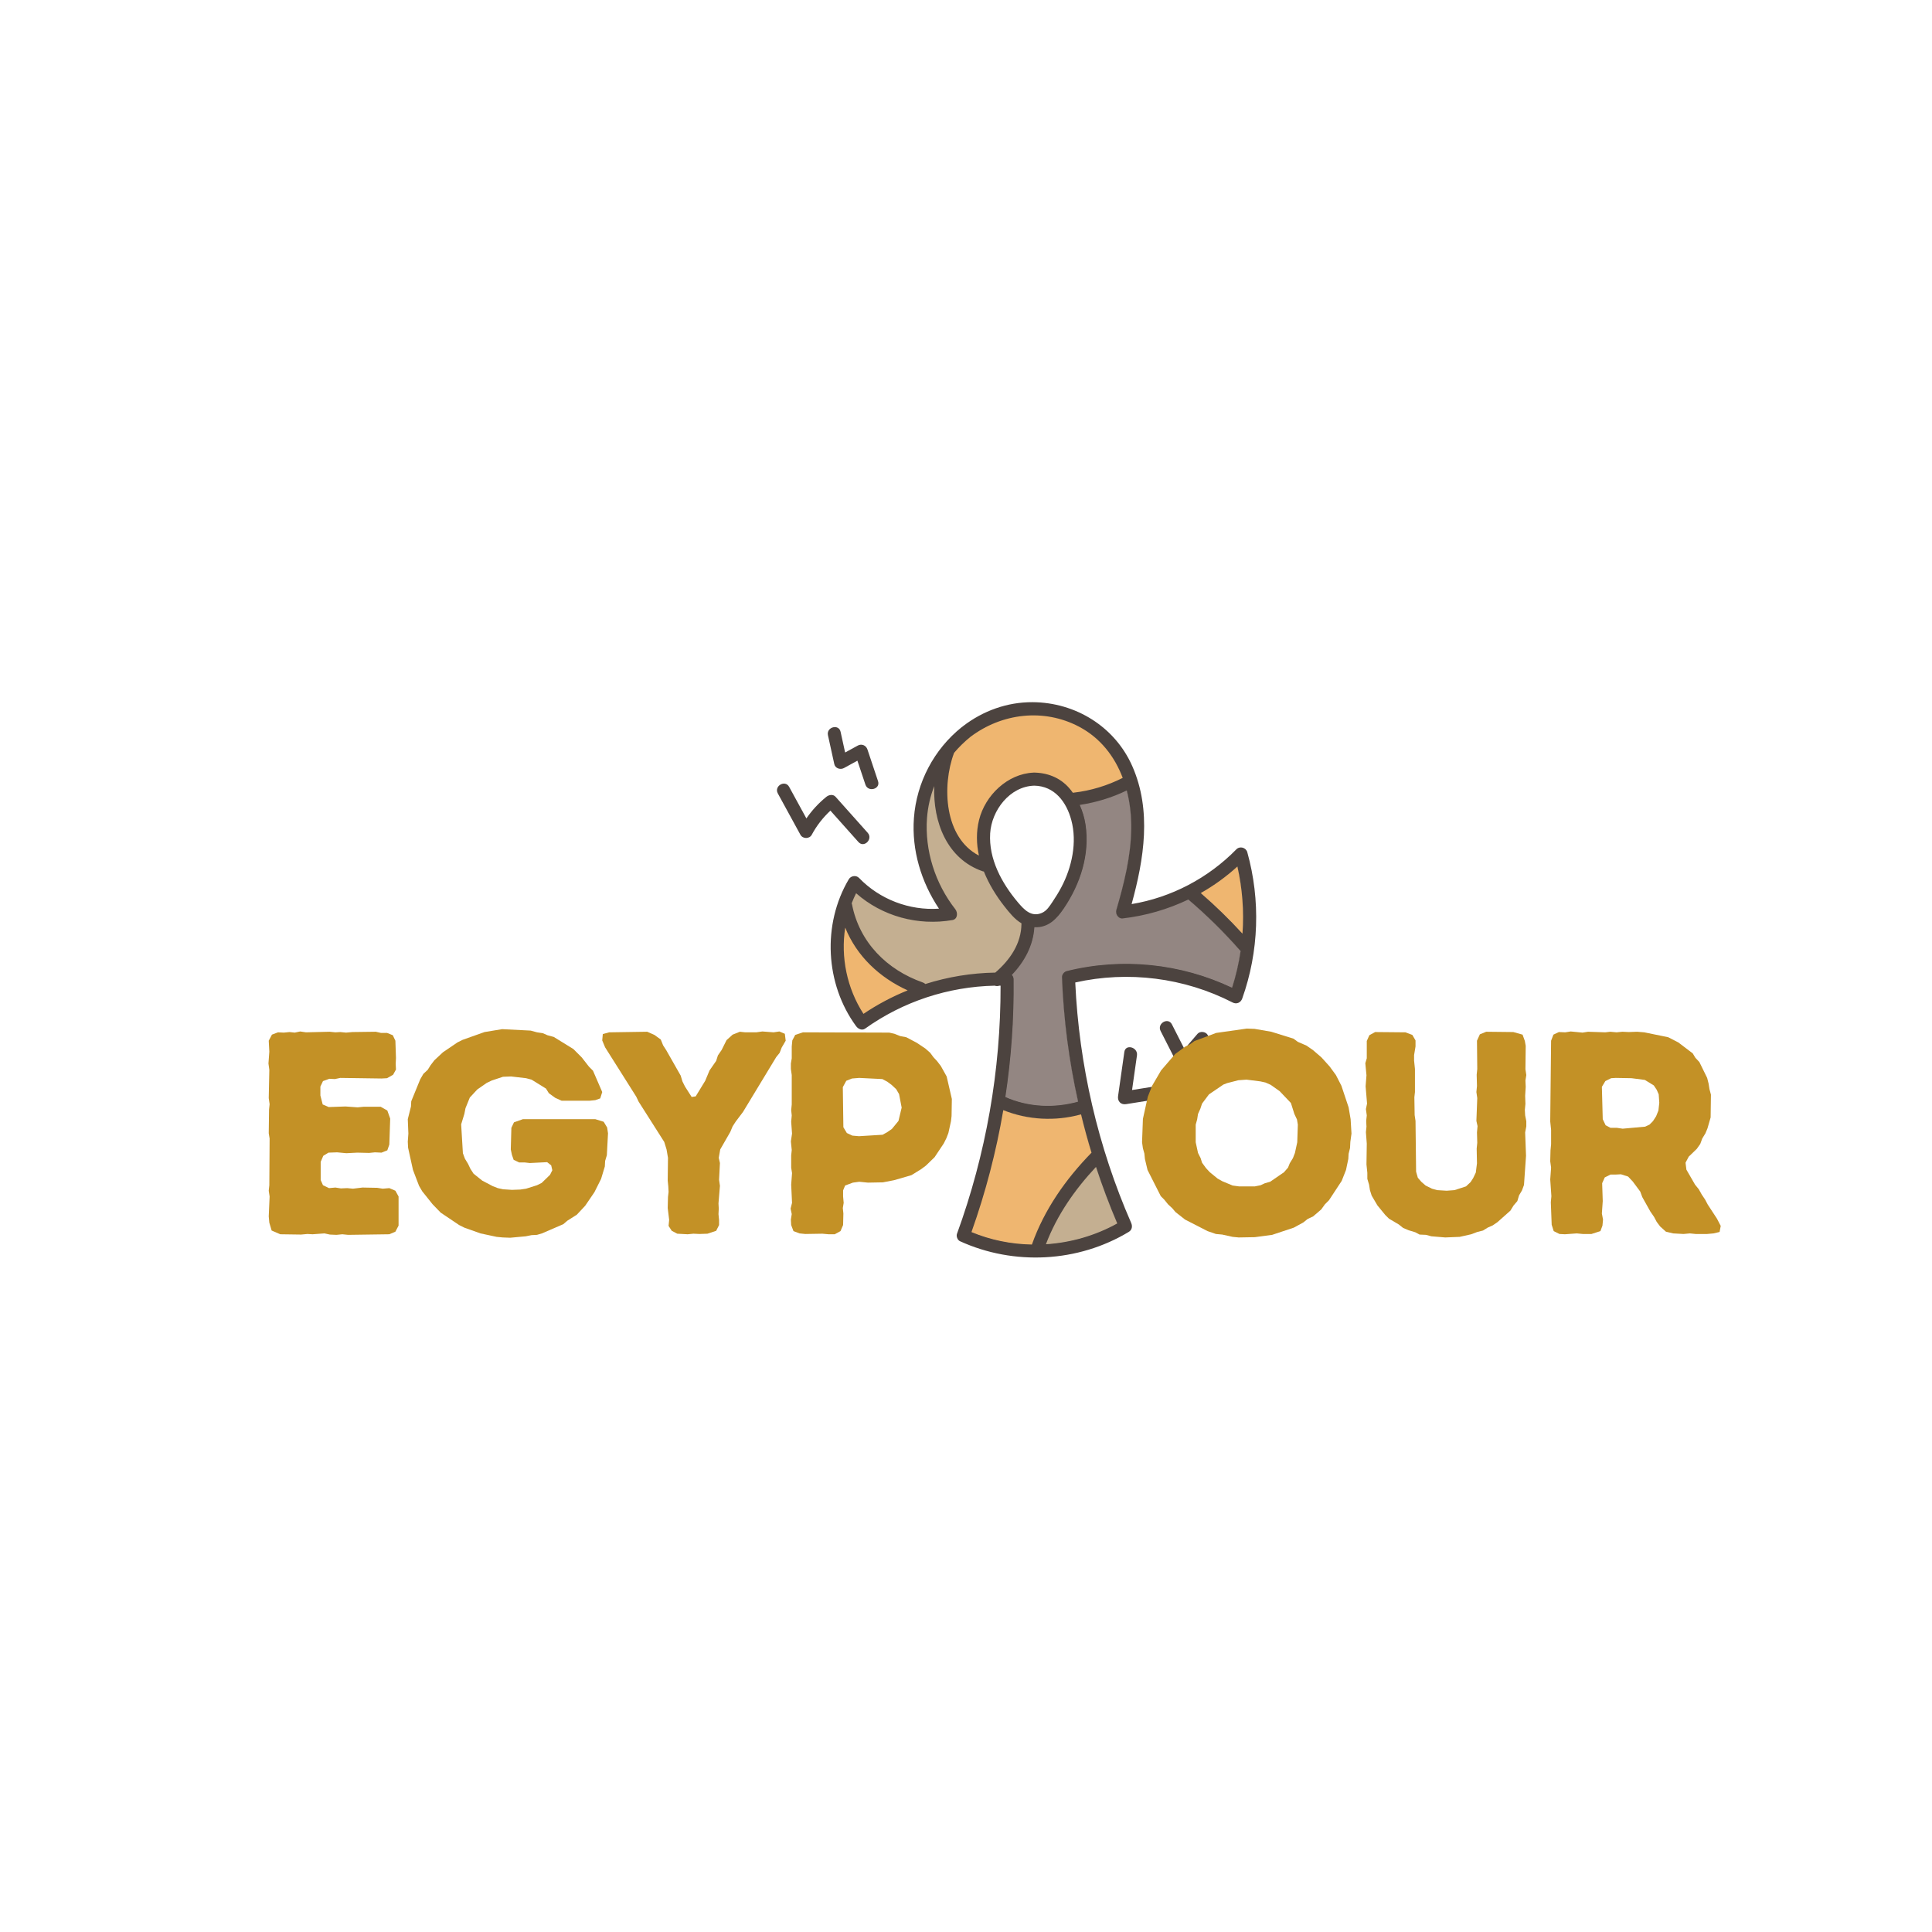 <svg xmlns="http://www.w3.org/2000/svg" xmlns:xlink="http://www.w3.org/1999/xlink" width="500" zoomAndPan="magnify" viewBox="0 0 375 375" height="500" preserveAspectRatio="xMidYMid meet" version="1.0"><defs><g/><clipPath id="5fa09d76fc"><path d="M 199 222 L 221 222 L 221 245.73 L 199 245.73 Z M 199 222 " clip-rule="nonzero"/></clipPath><clipPath id="09d50c1ea9"><path d="M 229 164 L 244.703 164 L 244.703 185 L 229 185 Z M 229 164 " clip-rule="nonzero"/></clipPath><clipPath id="95ebaea96a"><path d="M 184 211 L 216 211 L 216 245.73 L 184 245.73 Z M 184 211 " clip-rule="nonzero"/></clipPath><clipPath id="46593ee245"><path d="M 180 136.23 L 222 136.23 L 222 170 L 180 170 Z M 180 136.23 " clip-rule="nonzero"/></clipPath><clipPath id="143d48f47d"><path d="M 191 149 L 244.703 149 L 244.703 219 L 191 219 Z M 191 149 " clip-rule="nonzero"/></clipPath><clipPath id="4b43d4a8c9"><path d="M 161 136.23 L 244 136.23 L 244 245 L 161 245 Z M 161 136.23 " clip-rule="nonzero"/></clipPath><clipPath id="f7c4a5f000"><path d="M 150.203 152 L 169 152 L 169 164 L 150.203 164 Z M 150.203 152 " clip-rule="nonzero"/></clipPath></defs><path fill="#c4af91" d="M 216.855 237.469 C 212.602 239.836 207.84 241.195 203.012 241.504 C 205.145 235.871 208.625 230.887 212.73 226.5 C 213.945 230.207 215.32 233.867 216.855 237.469 Z M 216.855 237.469 " fill-opacity="1" fill-rule="nonzero"/><g clip-path="url(#5fa09d76fc)"><path stroke-linecap="butt" transform="matrix(0.254, 0, 0, 0.254, 132.13, 125.123)" fill="none" stroke-linejoin="miter" d="M 333.343 442.585 C 316.607 451.91 297.872 457.265 278.876 458.481 C 287.268 436.291 300.961 416.655 317.114 399.373 C 321.893 413.977 327.303 428.396 333.343 442.585 Z M 333.343 442.585 " stroke="#c4af91" stroke-width="1" stroke-opacity="1" stroke-miterlimit="10"/></g><path stroke-linecap="butt" transform="matrix(0.254, 0, 0, 0.254, 132.13, 125.123)" fill-opacity="1" fill="#c4af91" fill-rule="nonzero" stroke-linejoin="miter" d="M 260.219 213.124 C 260.203 213.294 260.188 213.447 260.188 213.617 C 260.004 228.759 251.29 241.224 240.209 250.78 C 222.058 251.073 204.031 254.027 186.802 259.506 C 186.295 259.013 185.65 258.598 184.866 258.321 C 157.464 248.687 136.408 227.605 130.799 198.597 C 130.737 198.29 130.661 198.013 130.553 197.766 C 131.567 195.166 132.674 192.596 133.919 190.087 C 153.821 207.723 181.147 215.171 207.443 210.616 C 211.592 209.908 211.715 204.876 209.656 202.275 C 194.318 182.655 186.265 157.494 188.063 132.626 C 188.693 124.147 190.583 115.93 193.595 108.174 C 192.535 135.473 203.262 163.896 230.588 173.298 C 230.911 173.406 231.203 173.483 231.51 173.529 C 235.337 183.116 240.9 192.134 247.155 200.105 C 251.059 205.076 255.07 210.077 260.219 213.124 Z M 260.219 213.124 " stroke="#c4af91" stroke-width="1" stroke-opacity="1" stroke-miterlimit="10"/><path fill="#efb670" d="M 241.164 181.223 C 238.621 178.441 235.918 175.809 233.066 173.34 C 235.613 171.902 238 170.176 240.176 168.188 C 241.148 172.48 241.477 176.871 241.164 181.223 Z M 241.164 181.223 " fill-opacity="1" fill-rule="nonzero"/><g clip-path="url(#09d50c1ea9)"><path stroke-linecap="butt" transform="matrix(0.254, 0, 0, 0.254, 132.13, 125.123)" fill="none" stroke-linejoin="miter" d="M 428.983 221.003 C 418.978 210.047 408.342 199.675 397.123 189.949 C 407.144 184.286 416.534 177.484 425.094 169.651 C 428.921 186.563 430.212 203.86 428.983 221.003 Z M 428.983 221.003 " stroke="#efb670" stroke-width="1" stroke-opacity="1" stroke-miterlimit="10"/></g><path fill="#efb670" d="M 211.859 223.738 C 206.855 228.859 202.691 234.785 200.293 241.562 C 196.289 241.492 192.293 240.695 188.562 239.145 C 191.305 231.445 193.367 223.527 194.738 215.484 C 199.523 217.395 204.848 217.68 209.828 216.301 C 210.434 218.801 211.109 221.281 211.859 223.738 Z M 211.859 223.738 " fill-opacity="1" fill-rule="nonzero"/><g clip-path="url(#95ebaea96a)"><path stroke-linecap="butt" transform="matrix(0.254, 0, 0, 0.254, 132.13, 125.123)" fill="none" stroke-linejoin="miter" d="M 313.687 388.493 C 293.999 408.668 277.616 432.013 268.18 458.712 C 252.427 458.435 236.705 455.296 222.028 449.186 C 232.816 418.855 240.931 387.662 246.325 355.977 C 265.152 363.502 286.1 364.626 305.695 359.193 C 308.077 369.042 310.736 378.814 313.687 388.493 Z M 313.687 388.493 " stroke="#efb670" stroke-width="1" stroke-opacity="1" stroke-miterlimit="10"/></g><path stroke-linecap="butt" transform="matrix(0.254, 0, 0, 0.254, 132.13, 125.123)" fill-opacity="1" fill="#efb670" fill-rule="nonzero" stroke-linejoin="miter" d="M 173.293 264.369 C 161.475 269.154 150.163 275.156 139.544 282.327 C 126.941 262.814 122.069 239.023 125.604 216.371 C 134.318 238.115 151.777 254.612 173.293 264.369 Z M 173.293 264.369 " stroke="#efb670" stroke-width="1" stroke-opacity="1" stroke-miterlimit="10"/><path fill="#efb670" d="M 217.918 150.988 C 214.938 152.488 211.723 153.473 208.395 153.855 C 208.344 153.863 208.293 153.871 208.246 153.879 C 208.113 153.695 207.98 153.512 207.836 153.332 C 206.117 151.148 203.691 150.066 200.953 149.965 C 200.895 149.957 200.832 149.953 200.766 149.957 C 200.699 149.953 200.641 149.957 200.578 149.965 C 195.555 150.199 191.223 154.367 190.039 159.137 C 189.457 161.469 189.516 163.805 190.008 166.066 C 183.258 162.566 182.797 152.555 185.168 146.176 C 185.172 146.16 185.176 146.148 185.184 146.133 C 186.137 145 187.207 143.957 188.371 143.016 C 194.453 138.426 202.586 137.441 209.43 141.043 C 213.598 143.238 216.348 146.84 217.918 150.988 Z M 217.918 150.988 " fill-opacity="1" fill-rule="nonzero"/><g clip-path="url(#46593ee245)"><path stroke-linecap="butt" transform="matrix(0.254, 0, 0, 0.254, 132.13, 125.123)" fill="none" stroke-linejoin="miter" d="M 337.523 101.895 C 325.797 107.804 313.149 111.682 300.055 113.19 C 299.855 113.221 299.655 113.252 299.471 113.283 C 298.948 112.559 298.425 111.836 297.857 111.128 C 291.095 102.526 281.551 98.263 270.777 97.863 C 270.547 97.833 270.301 97.817 270.039 97.833 C 269.778 97.817 269.548 97.833 269.302 97.863 C 249.538 98.787 232.494 115.206 227.837 133.996 C 225.547 143.183 225.778 152.385 227.714 161.295 C 201.157 147.507 199.343 108.066 208.672 82.936 C 208.687 82.875 208.703 82.829 208.734 82.767 C 212.484 78.304 216.695 74.196 221.274 70.487 C 245.204 52.405 277.201 48.527 304.127 62.716 C 320.526 71.364 331.345 85.552 337.523 101.895 Z M 337.523 101.895 " stroke="#efb670" stroke-width="1" stroke-opacity="1" stroke-miterlimit="10"/></g><path fill="#938682" d="M 240.793 184.609 C 240.438 187.008 239.891 189.383 239.145 191.715 C 229.188 186.988 217.781 185.812 207.055 188.484 C 206.535 188.613 206.102 189.164 206.125 189.707 C 206.434 197.844 207.488 205.914 209.254 213.828 C 204.645 215.125 199.555 214.891 195.16 212.934 C 195.156 212.93 195.152 212.93 195.145 212.93 C 196.293 205.371 196.832 197.723 196.746 190.066 C 196.742 189.738 196.613 189.445 196.406 189.223 C 198.836 186.691 200.555 183.543 200.777 179.977 C 200.82 179.98 200.855 179.984 200.895 179.984 C 203.531 180.051 205.137 178.324 206.504 176.305 C 209.715 171.555 211.574 165.84 210.715 160.078 C 210.52 158.77 210.133 157.461 209.582 156.234 C 212.758 155.754 215.809 154.828 218.699 153.43 C 219.328 155.844 219.605 158.375 219.57 160.883 C 219.496 166.27 218.168 171.523 216.668 176.664 C 216.457 177.383 217.059 178.363 217.891 178.27 C 222.344 177.758 226.656 176.508 230.652 174.598 C 234.273 177.688 237.66 181.027 240.793 184.609 Z M 240.793 184.609 " fill-opacity="1" fill-rule="nonzero"/><g clip-path="url(#143d48f47d)"><path stroke-linecap="butt" transform="matrix(0.254, 0, 0, 0.254, 132.13, 125.123)" fill="none" stroke-linejoin="miter" d="M 427.523 234.345 C 426.124 243.794 423.972 253.15 421.037 262.337 C 381.862 243.717 336.986 239.085 294.783 249.611 C 292.739 250.119 291.033 252.288 291.125 254.427 C 292.339 286.482 296.489 318.275 303.436 349.452 C 285.301 354.561 265.275 353.638 247.985 345.928 C 247.97 345.913 247.955 345.913 247.924 345.913 C 252.442 316.136 254.563 286.005 254.225 255.843 C 254.21 254.551 253.702 253.396 252.888 252.519 C 262.447 242.547 269.209 230.144 270.086 216.094 C 270.255 216.11 270.393 216.125 270.547 216.125 C 280.92 216.387 287.237 209.585 292.616 201.629 C 305.249 182.916 312.565 160.403 309.184 137.705 C 308.415 132.549 306.894 127.394 304.727 122.562 C 317.221 120.669 329.224 117.022 340.597 111.513 C 343.072 121.023 344.163 130.995 344.024 140.875 C 343.732 162.096 338.507 182.793 332.605 203.045 C 331.776 205.876 334.142 209.739 337.416 209.369 C 354.936 207.354 371.903 202.429 387.625 194.904 C 401.872 207.077 415.197 220.234 427.523 234.345 Z M 427.523 234.345 " stroke="#938682" stroke-width="1" stroke-opacity="1" stroke-miterlimit="10"/></g><g clip-path="url(#4b43d4a8c9)"><path fill="#4c433f" d="M 242.098 165.414 C 241.848 164.5 240.648 164.168 239.977 164.855 C 234.516 170.438 227.344 174.207 219.645 175.484 C 222.062 166.727 223.566 157.312 219.781 148.719 C 216.406 141.051 208.758 136.332 200.422 136.293 C 195.508 136.266 190.801 137.961 186.922 140.949 C 186.879 140.977 186.844 141.012 186.809 141.047 C 186.758 141.078 186.711 141.109 186.664 141.145 C 181.27 145.465 177.895 151.902 177.391 158.789 C 176.934 165.027 178.809 171.211 182.254 176.371 C 176.52 176.766 170.75 174.57 166.742 170.41 C 166.172 169.82 165.156 169.977 164.746 170.668 C 159.57 179.418 160.156 191 166.18 199.195 C 166.555 199.707 167.312 200.082 167.918 199.652 C 175.281 194.395 184.059 191.512 193.07 191.32 C 193.355 191.422 193.676 191.434 193.98 191.316 L 194.211 191.316 C 194.25 207.734 191.375 224.055 185.746 239.488 C 185.57 239.969 185.855 240.703 186.332 240.918 C 196.781 245.688 209.25 245.055 219.105 239.102 C 219.738 238.719 219.84 238.004 219.559 237.367 C 213.117 222.637 209.441 206.754 208.707 190.699 C 218.969 188.391 229.883 189.766 239.246 194.582 C 240.016 194.98 240.828 194.621 241.113 193.824 C 244.363 184.715 244.695 174.73 242.098 165.414 Z M 185.168 146.176 C 185.172 146.16 185.176 146.148 185.184 146.133 C 186.137 145 187.207 143.957 188.371 143.016 C 194.453 138.426 202.586 137.441 209.43 141.043 C 213.598 143.238 216.348 146.84 217.918 150.988 C 214.938 152.488 211.723 153.473 208.395 153.855 C 208.344 153.863 208.293 153.871 208.246 153.879 C 208.113 153.695 207.98 153.512 207.836 153.332 C 206.117 151.148 203.691 150.066 200.953 149.965 C 200.895 149.957 200.832 149.953 200.766 149.957 C 200.699 149.953 200.641 149.957 200.578 149.965 C 195.555 150.199 191.223 154.367 190.039 159.137 C 189.457 161.469 189.516 163.805 190.008 166.066 C 183.258 162.566 182.797 152.555 185.168 146.176 Z M 206.004 172.215 C 205.492 173.184 204.918 174.117 204.305 175.023 C 203.738 175.863 203.195 176.777 202.227 177.195 C 200.18 178.086 198.762 176.555 197.551 175.113 C 194.434 171.41 191.883 166.727 192.191 161.746 C 192.473 157.281 196.008 152.621 200.766 152.496 C 204.691 152.574 206.992 155.641 207.941 159.188 C 209.102 163.5 208.051 168.344 206.004 172.215 Z M 167.598 196.789 C 164.395 191.836 163.156 185.797 164.055 180.047 C 166.27 185.566 170.707 189.754 176.176 192.23 C 173.172 193.445 170.297 194.969 167.598 196.789 Z M 193.184 188.781 C 188.57 188.855 183.988 189.605 179.609 190.996 C 179.48 190.871 179.316 190.766 179.117 190.695 C 172.152 188.25 166.801 182.898 165.375 175.535 C 165.359 175.457 165.34 175.387 165.312 175.324 C 165.57 174.664 165.852 174.012 166.168 173.375 C 171.227 177.852 178.172 179.742 184.855 178.586 C 185.91 178.406 185.941 177.129 185.418 176.469 C 181.52 171.488 179.473 165.102 179.93 158.789 C 180.09 156.637 180.57 154.551 181.336 152.582 C 181.066 159.512 183.793 166.727 190.738 169.113 C 190.82 169.141 190.895 169.16 190.973 169.172 C 191.945 171.605 193.359 173.895 194.949 175.918 C 195.941 177.18 196.961 178.449 198.27 179.223 C 198.266 179.266 198.262 179.305 198.262 179.348 C 198.215 183.191 196 186.355 193.184 188.781 Z M 216.855 237.469 C 212.602 239.836 207.84 241.195 203.012 241.504 C 205.145 235.871 208.625 230.887 212.73 226.5 C 213.945 230.207 215.32 233.867 216.855 237.469 Z M 211.859 223.738 C 206.855 228.859 202.691 234.785 200.293 241.562 C 196.289 241.492 192.293 240.695 188.562 239.145 C 191.305 231.445 193.367 223.527 194.738 215.484 C 199.523 217.395 204.848 217.68 209.828 216.301 C 210.434 218.801 211.109 221.281 211.859 223.738 Z M 239.145 191.715 C 229.188 186.988 217.781 185.812 207.055 188.484 C 206.535 188.613 206.102 189.164 206.125 189.707 C 206.434 197.844 207.488 205.914 209.254 213.828 C 204.645 215.125 199.555 214.891 195.16 212.934 C 195.156 212.93 195.152 212.93 195.145 212.93 C 196.293 205.371 196.832 197.723 196.746 190.066 C 196.742 189.738 196.613 189.445 196.406 189.223 C 198.836 186.691 200.555 183.543 200.777 179.977 C 200.82 179.98 200.855 179.984 200.895 179.984 C 203.531 180.051 205.137 178.324 206.504 176.305 C 209.715 171.555 211.574 165.84 210.715 160.078 C 210.52 158.77 210.133 157.461 209.582 156.234 C 212.758 155.754 215.809 154.828 218.699 153.43 C 219.328 155.844 219.605 158.375 219.57 160.883 C 219.496 166.27 218.168 171.523 216.668 176.664 C 216.457 177.383 217.059 178.363 217.891 178.27 C 222.344 177.758 226.656 176.508 230.652 174.598 C 234.273 177.688 237.66 181.027 240.793 184.609 C 240.438 187.008 239.891 189.383 239.145 191.715 Z M 241.164 181.223 C 238.621 178.441 235.918 175.809 233.066 173.34 C 235.613 171.902 238 170.176 240.176 168.188 C 241.148 172.48 241.477 176.871 241.164 181.223 Z M 241.164 181.223 " fill-opacity="1" fill-rule="nonzero"/></g><g clip-path="url(#f7c4a5f000)"><path fill="#4c433f" d="M 166.625 163.438 C 167.715 164.66 169.504 162.859 168.422 161.645 C 166.344 159.316 164.27 156.992 162.191 154.664 C 161.703 154.113 160.906 154.254 160.395 154.664 C 158.898 155.875 157.602 157.285 156.52 158.855 C 155.402 156.812 154.285 154.77 153.172 152.727 C 152.387 151.293 150.191 152.57 150.977 154.008 C 152.438 156.684 153.898 159.355 155.363 162.031 C 155.812 162.855 157.113 162.863 157.559 162.031 C 158.512 160.254 159.727 158.699 161.184 157.344 C 162.996 159.375 164.812 161.406 166.625 163.441 Z M 166.625 163.438 " fill-opacity="1" fill-rule="nonzero"/></g><path fill="#4c433f" d="M 228.895 211.598 C 228.805 210.715 228.156 210.234 227.285 210.371 C 224.766 210.773 222.25 211.176 219.73 211.574 C 220.047 209.336 220.363 207.098 220.684 204.855 C 220.91 203.262 218.465 202.57 218.234 204.18 C 217.828 207.039 217.426 209.895 217.016 212.75 C 216.875 213.758 217.555 214.477 218.582 214.312 C 221.223 213.891 223.859 213.469 226.5 213.051 C 226.801 216.055 227.098 219.062 227.398 222.066 C 227.559 223.676 230.102 223.695 229.938 222.066 C 229.59 218.578 229.246 215.086 228.898 211.594 Z M 228.895 211.598 " fill-opacity="1" fill-rule="nonzero"/><path fill="#4c433f" d="M 161.938 148.32 C 162.117 149.148 163.117 149.453 163.801 149.082 C 164.676 148.602 165.547 148.125 166.422 147.648 C 166.941 149.199 167.457 150.75 167.977 152.297 C 168.492 153.836 170.945 153.176 170.426 151.621 L 168.371 145.469 C 168.105 144.68 167.25 144.301 166.504 144.711 C 165.684 145.16 164.859 145.609 164.039 146.059 C 163.742 144.719 163.449 143.375 163.156 142.039 C 162.805 140.445 160.355 141.121 160.707 142.715 C 161.117 144.582 161.527 146.453 161.938 148.32 Z M 161.938 148.32 " fill-opacity="1" fill-rule="nonzero"/><path fill="#4c433f" d="M 234.43 200.926 C 234.086 200.223 232.945 200.078 232.434 200.668 C 231.59 201.652 230.746 202.633 229.902 203.617 C 229.09 202.02 228.281 200.426 227.469 198.832 C 226.73 197.375 224.531 198.66 225.273 200.113 C 226.359 202.25 227.445 204.383 228.531 206.516 C 228.883 207.211 230.012 207.375 230.527 206.773 L 233.039 203.852 C 233.707 205.234 234.383 206.613 235.055 207.996 C 235.766 209.465 237.961 208.18 237.246 206.715 C 236.305 204.785 235.367 202.855 234.43 200.926 Z M 234.43 200.926 " fill-opacity="1" fill-rule="nonzero"/><g fill="#c39126" fill-opacity="1"><g transform="translate(48.077, 239.516)"><g><path d="M 19.484 0.168 L 27.492 0.055 L 28.668 -0.449 L 29.285 -1.625 L 29.285 -7.281 L 28.668 -8.398 L 27.492 -8.902 L 26.207 -8.793 L 25.141 -8.961 L 22.285 -9.016 L 20.438 -8.793 L 19.316 -8.902 L 18.086 -8.848 L 17.023 -9.016 L 15.789 -8.902 L 14.613 -9.465 L 14.168 -10.473 L 14.168 -14 L 14.672 -15.176 L 15.68 -15.789 L 17.359 -15.848 L 19.148 -15.68 L 21.277 -15.789 L 23.574 -15.734 L 24.695 -15.848 L 25.98 -15.789 L 27.102 -16.238 L 27.492 -17.359 L 27.66 -22.398 L 27.102 -23.965 L 25.812 -24.695 L 22.512 -24.695 L 21.336 -24.582 L 18.98 -24.75 L 15.734 -24.637 L 14.559 -25.141 L 14.109 -26.879 L 14.109 -28.613 L 14.613 -29.676 L 15.848 -30.125 L 16.91 -30.07 L 17.973 -30.293 L 25.98 -30.18 L 27.047 -30.238 L 28.223 -30.91 L 28.781 -31.918 L 28.727 -33.035 L 28.781 -34.156 L 28.668 -37.516 L 28.164 -38.582 L 27.047 -39.027 L 25.871 -39.027 L 24.863 -39.254 L 20.328 -39.195 L 19.094 -39.086 L 17.973 -39.195 L 17.023 -39.141 L 15.902 -39.254 L 11.312 -39.141 L 10.191 -39.309 L 9.129 -39.086 L 8.121 -39.195 L 7 -39.086 L 5.879 -39.141 L 4.703 -38.691 L 4.086 -37.516 L 4.199 -35.391 L 4.031 -33.094 L 4.199 -31.859 L 4.086 -26.375 L 4.254 -25.199 L 4.145 -24.133 L 4.086 -19.543 L 4.254 -18.535 L 4.199 -9.465 L 4.086 -8.398 L 4.254 -7.281 L 4.086 -3.414 L 4.199 -2.184 L 4.648 -0.672 L 6.328 0.055 L 10.359 0.113 L 11.59 0 L 12.598 0.055 L 14.895 -0.113 L 15.957 0.113 L 17.246 0.168 L 18.367 0.055 Z M 19.484 0.168 "/></g></g></g><g fill="#c39126" fill-opacity="1"><g transform="translate(77.081, 239.516)"><g><path d="M 20.496 0.672 L 21.949 0.727 L 24.973 0.449 L 26.094 0.223 L 27.156 0.168 L 28.109 -0.113 L 32.254 -1.902 L 33.035 -2.574 L 34.887 -3.75 L 36.508 -5.488 L 38.301 -8.121 L 39.59 -10.695 L 40.316 -13.102 L 40.371 -14.168 L 40.707 -15.285 L 40.934 -19.543 L 40.766 -20.664 L 40.094 -21.781 L 38.469 -22.285 L 24.414 -22.285 L 22.68 -21.672 L 22.176 -20.605 L 22.062 -16.406 L 22.285 -15.344 L 22.621 -14.391 L 23.688 -13.887 L 24.75 -13.887 L 25.758 -13.773 L 29.117 -13.941 L 29.902 -13.328 L 30.125 -12.375 L 29.676 -11.48 L 28.055 -9.91 L 27.156 -9.465 L 25.031 -8.793 L 23.91 -8.625 L 22.285 -8.566 L 20.551 -8.68 L 19.543 -8.902 L 18.535 -9.297 L 16.52 -10.359 L 14.84 -11.703 L 14.223 -12.656 L 13.773 -13.605 L 13.16 -14.613 L 12.766 -15.68 L 12.43 -21.277 L 13.047 -23.293 L 13.27 -24.414 L 14.109 -26.484 L 15.566 -28.055 L 17.414 -29.34 L 18.367 -29.789 L 20.551 -30.516 L 22.117 -30.574 L 25.031 -30.238 L 26.094 -29.957 L 28.895 -28.223 L 29.453 -27.324 L 30.684 -26.43 L 31.918 -25.871 L 37.406 -25.871 L 38.469 -25.98 L 39.422 -26.316 L 39.812 -27.551 L 38.02 -31.691 L 37.238 -32.477 L 35.836 -34.27 L 34.215 -35.895 L 30.406 -38.246 L 29.172 -38.582 L 28.277 -38.973 L 27.156 -39.141 L 25.926 -39.477 L 20.383 -39.758 L 16.965 -39.195 L 12.711 -37.684 L 11.703 -37.18 L 8.902 -35.277 L 7.223 -33.711 L 6.496 -32.758 L 5.934 -31.859 L 5.094 -31.078 L 4.48 -30.012 L 2.742 -25.758 L 2.688 -24.75 L 2.07 -22.285 L 2.184 -19.484 L 2.07 -17.918 L 2.129 -16.742 L 3.078 -12.43 L 4.254 -9.352 L 4.871 -8.289 L 6.887 -5.766 L 8.457 -4.145 L 12.039 -1.734 L 13.047 -1.23 L 16.184 -0.113 L 19.316 0.559 Z M 20.496 0.672 "/></g></g></g><g fill="#c39126" fill-opacity="1"><g transform="translate(116.891, 239.516)"><g><path d="M 12.879 -1.566 L 13.496 -0.617 L 14.559 -0.055 L 16.574 0.055 L 17.695 -0.055 L 18.871 0 L 20.438 -0.055 L 22.117 -0.617 L 22.68 -1.734 L 22.68 -2.688 L 22.566 -3.863 L 22.621 -4.926 L 22.566 -5.934 L 22.848 -9.352 L 22.68 -10.527 L 22.848 -13.773 L 22.621 -14.781 L 22.902 -16.406 L 24.863 -19.82 L 25.309 -20.887 L 25.926 -21.84 L 27.324 -23.688 L 33.766 -34.324 L 34.438 -35.164 L 34.828 -36.172 L 35.613 -37.516 L 35.445 -38.859 L 34.383 -39.309 L 33.262 -39.141 L 31.078 -39.309 L 29.902 -39.141 L 27.773 -39.141 L 26.711 -39.254 L 25.309 -38.691 L 24.133 -37.629 L 23.184 -35.727 L 22.453 -34.66 L 22.117 -33.598 L 20.832 -31.75 L 19.988 -29.734 L 18.141 -26.711 L 17.359 -26.598 L 16.07 -28.613 L 15.566 -29.621 L 15.23 -30.742 L 12.43 -35.668 L 11.816 -36.621 L 11.367 -37.742 L 10.137 -38.637 L 8.734 -39.254 L 1.344 -39.141 L 0.113 -38.805 L 0 -37.574 L 0.559 -36.23 L 6.605 -26.652 L 7.055 -25.703 L 12.039 -17.863 L 12.488 -16.406 L 12.766 -14.781 L 12.711 -10.359 L 12.824 -9.238 L 12.879 -8.176 L 12.766 -7.168 L 12.711 -5.039 L 12.992 -2.742 Z M 12.879 -1.566 "/></g></g></g><g fill="#c39126" fill-opacity="1"><g transform="translate(149.422, 239.516)"><g><path d="M 4.145 -1.734 L 4.59 -0.559 L 5.766 -0.113 L 6.887 0 L 10.191 -0.055 L 11.422 0.055 L 12.598 0.055 L 13.719 -0.559 L 14.223 -1.734 L 14.277 -3.977 L 14.168 -5.039 L 14.336 -6.047 L 14.223 -7.281 L 14.223 -8.457 L 14.613 -9.406 L 16.125 -9.969 L 17.359 -10.137 L 19.039 -9.969 L 21.949 -10.023 L 24.246 -10.473 L 27.492 -11.422 L 29.398 -12.598 L 30.293 -13.27 L 31.973 -14.895 L 33.766 -17.582 L 34.27 -18.59 L 34.66 -19.598 L 35.164 -21.895 L 35.277 -22.902 L 35.332 -26.207 L 34.324 -30.574 L 33.203 -32.59 L 32.477 -33.539 L 31.75 -34.324 L 31.133 -35.164 L 30.18 -36.004 L 28.5 -37.125 L 26.484 -38.188 L 25.309 -38.414 L 24.191 -38.859 L 23.184 -39.086 L 6.438 -39.141 L 4.926 -38.637 L 4.367 -37.574 L 4.254 -36.398 L 4.254 -34.102 L 4.086 -33.094 L 4.086 -32.027 L 4.254 -30.852 L 4.254 -25.141 L 4.145 -24.023 L 4.254 -23.016 L 4.145 -21.781 L 4.312 -19.484 L 4.086 -17.973 L 4.254 -16.293 L 4.145 -15.23 L 4.145 -12.879 L 4.312 -11.816 L 4.145 -9.574 L 4.312 -6.047 L 4.031 -4.926 L 4.254 -3.863 L 4.086 -2.801 Z M 16.016 -19.094 L 14.949 -19.598 L 14.277 -20.719 L 14.168 -28.5 L 14.84 -29.734 L 15.957 -30.18 L 17.359 -30.293 L 21.84 -30.07 L 22.789 -29.566 L 23.629 -28.949 L 24.527 -28.109 L 25.086 -27.156 L 25.59 -24.527 L 24.973 -21.949 L 23.688 -20.383 L 22.789 -19.766 L 21.895 -19.262 L 17.301 -18.98 Z M 16.016 -19.094 "/></g></g></g><g fill="#c39126" fill-opacity="1"><g transform="translate(183.194, 239.516)"><g/></g></g><g fill="#c39126" fill-opacity="1"><g transform="translate(195.288, 239.516)"><g/></g></g><g fill="#c39126" fill-opacity="1"><g transform="translate(207.382, 239.516)"><g/></g></g><g fill="#c39126" fill-opacity="1"><g transform="translate(219.487, 239.516)"><g><path d="M 20.941 0.672 L 24.078 0.617 L 27.438 0.168 L 31.637 -1.23 L 33.484 -2.238 L 34.324 -2.91 L 35.391 -3.414 L 36.957 -4.758 L 37.684 -5.766 L 38.469 -6.551 L 40.934 -10.305 L 41.773 -12.43 L 42.219 -14.559 L 42.277 -15.566 L 42.555 -16.688 L 42.613 -17.863 L 42.836 -19.484 L 42.668 -22.285 L 42.277 -24.582 L 40.875 -28.781 L 39.812 -30.852 L 38.582 -32.531 L 37.012 -34.27 L 35.391 -35.668 L 34.102 -36.566 L 32.422 -37.293 L 31.582 -37.91 L 27.27 -39.254 L 24.023 -39.812 L 22.512 -39.867 L 16.574 -39.027 L 12.375 -37.461 L 11.535 -36.844 L 10.527 -36.34 L 8.625 -34.941 L 5.879 -31.75 L 4.145 -28.781 L 3.305 -26.652 L 2.352 -22.344 L 2.184 -17.805 L 2.352 -16.629 L 2.633 -15.621 L 2.742 -14.559 L 3.246 -12.43 L 5.824 -7.336 L 6.496 -6.664 L 7.223 -5.766 L 8.062 -4.984 L 8.68 -4.254 L 10.527 -2.801 L 14.895 -0.559 L 16.52 0 L 17.75 0.113 L 19.766 0.559 Z M 24.078 -9.238 L 21 -9.238 L 19.766 -9.406 L 17.75 -10.246 L 16.855 -10.75 L 15.344 -11.984 L 14.613 -12.766 L 13.832 -13.832 L 13.551 -14.727 L 13.047 -15.734 L 12.598 -17.805 L 12.598 -21.223 L 12.879 -22.23 L 13.047 -23.293 L 13.496 -24.301 L 13.832 -25.309 L 15.176 -27.102 L 17.973 -29.004 L 18.703 -29.285 L 20.887 -29.844 L 22.453 -29.957 L 25.141 -29.621 L 26.148 -29.398 L 27.156 -28.949 L 28.895 -27.719 L 31.078 -25.422 L 31.75 -23.293 L 32.254 -22.23 L 32.422 -21.223 L 32.309 -17.805 L 31.859 -15.734 L 31.469 -14.727 L 30.852 -13.719 L 30.516 -12.879 L 29.734 -11.984 L 27.047 -10.137 L 26.039 -9.855 L 25.199 -9.465 Z M 24.078 -9.238 "/></g></g></g><g fill="#c39126" fill-opacity="1"><g transform="translate(261.313, 239.516)"><g><path d="M 16.52 0.449 L 19.207 0.672 L 22.008 0.559 L 24.246 0.055 L 25.422 -0.391 L 26.543 -0.672 L 27.438 -1.23 L 28.445 -1.68 L 29.34 -2.297 L 31.859 -4.535 L 32.477 -5.543 L 33.203 -6.383 L 33.539 -7.504 L 34.102 -8.457 L 34.492 -9.52 L 34.887 -15.176 L 34.719 -19.711 L 34.941 -20.887 L 34.941 -21.895 L 34.719 -23.016 L 34.66 -24.078 L 34.773 -25.254 L 34.719 -26.82 L 34.828 -28.559 L 34.773 -29.789 L 34.941 -30.852 L 34.773 -31.973 L 34.828 -36.508 L 34.66 -37.461 L 34.215 -38.691 L 32.422 -39.195 L 27.156 -39.254 L 25.926 -38.75 L 25.367 -37.516 L 25.422 -32.027 L 25.309 -30.91 L 25.367 -28.727 L 25.254 -27.551 L 25.422 -26.375 L 25.254 -21.949 L 25.477 -20.941 L 25.367 -19.711 L 25.422 -17.695 L 25.309 -16.574 L 25.367 -13.719 L 25.141 -11.926 L 24.637 -10.863 L 24.133 -10.078 L 23.238 -9.238 L 21 -8.512 L 19.484 -8.398 L 17.637 -8.512 L 16.629 -8.793 L 15.398 -9.406 L 14.559 -10.137 L 13.887 -10.918 L 13.551 -12.094 L 13.438 -21.949 L 13.27 -23.07 L 13.215 -26.543 L 13.328 -27.551 L 13.328 -32.027 L 13.16 -33.652 L 13.16 -34.719 L 13.438 -36.398 L 13.438 -37.574 L 12.824 -38.637 L 11.48 -39.141 L 5.598 -39.195 L 4.48 -38.582 L 3.977 -37.461 L 3.977 -34.102 L 3.695 -33.148 L 3.918 -30.797 L 3.75 -28.668 L 4.031 -25.309 L 3.809 -24.246 L 3.977 -23.016 L 3.863 -21.949 L 3.918 -20.832 L 3.809 -19.766 L 3.977 -17.527 L 3.918 -13.496 L 4.086 -11.871 L 4.086 -10.695 L 4.422 -9.574 L 4.59 -8.512 L 4.926 -7.449 L 6.047 -5.543 L 7.559 -3.695 L 8.289 -2.969 L 10.191 -1.848 L 11.031 -1.176 L 12.094 -0.727 L 13.383 -0.336 L 14.223 0.113 L 15.453 0.168 Z M 16.52 0.449 "/></g></g></g><g fill="#c39126" fill-opacity="1"><g transform="translate(296.868, 239.516)"><g><path d="M 4.312 -1.793 L 4.703 -0.559 L 5.824 0 L 6.887 0.055 L 9.184 -0.113 L 10.359 0 L 12.039 0 L 13.773 -0.559 L 14.168 -1.625 L 14.277 -2.801 L 14.055 -3.977 L 14.223 -6.383 L 14.109 -9.855 L 14.613 -10.977 L 15.734 -11.535 L 16.742 -11.535 L 17.75 -11.59 L 19.148 -11.145 L 20.047 -10.191 L 21.504 -8.23 L 21.895 -7.168 L 23.461 -4.367 L 24.191 -3.305 L 24.695 -2.352 L 25.367 -1.457 L 26.484 -0.449 L 27.887 -0.113 L 29.902 0 L 31.133 -0.113 L 32.254 0 L 34.492 0 L 35.727 -0.113 L 36.902 -0.391 L 37.125 -1.566 L 36.398 -2.969 L 34.605 -5.711 L 34.102 -6.664 L 33.43 -7.672 L 32.867 -8.68 L 32.141 -9.574 L 30.461 -12.488 L 30.293 -13.832 L 30.91 -15.008 L 32.477 -16.52 L 33.148 -17.469 L 33.539 -18.535 L 34.156 -19.543 L 34.551 -20.496 L 35.164 -22.621 L 35.223 -27.047 L 34.941 -28.109 L 34.773 -29.172 L 34.492 -30.293 L 32.98 -33.371 L 32.195 -34.215 L 31.691 -35.055 L 28.895 -37.18 L 26.934 -38.188 L 22.285 -39.141 L 20.887 -39.254 L 19.262 -39.195 L 18.031 -39.254 L 16.91 -39.141 L 15.68 -39.254 L 14.727 -39.141 L 11.367 -39.254 L 10.305 -39.086 L 8.008 -39.309 L 6.945 -39.141 L 5.711 -39.195 L 4.648 -38.691 L 4.199 -37.516 L 4.031 -21.84 L 4.199 -20.215 L 4.199 -17.414 L 4.086 -16.238 L 4.031 -14.109 L 4.199 -12.879 L 4.031 -10.582 L 4.254 -7.336 L 4.145 -6.16 Z M 15.734 -20.605 L 14.781 -21.109 L 14.223 -22.285 L 14.055 -28.559 L 14.727 -29.676 L 15.848 -30.238 L 16.742 -30.293 L 19.82 -30.238 L 22.398 -29.902 L 24.133 -28.836 L 24.695 -27.996 L 25.086 -27.102 L 25.199 -25.477 L 25.031 -23.965 L 24.582 -22.848 L 23.965 -21.895 L 23.293 -21.223 L 22.453 -20.832 L 18.086 -20.438 L 16.965 -20.605 Z M 15.734 -20.605 "/></g></g></g></svg>